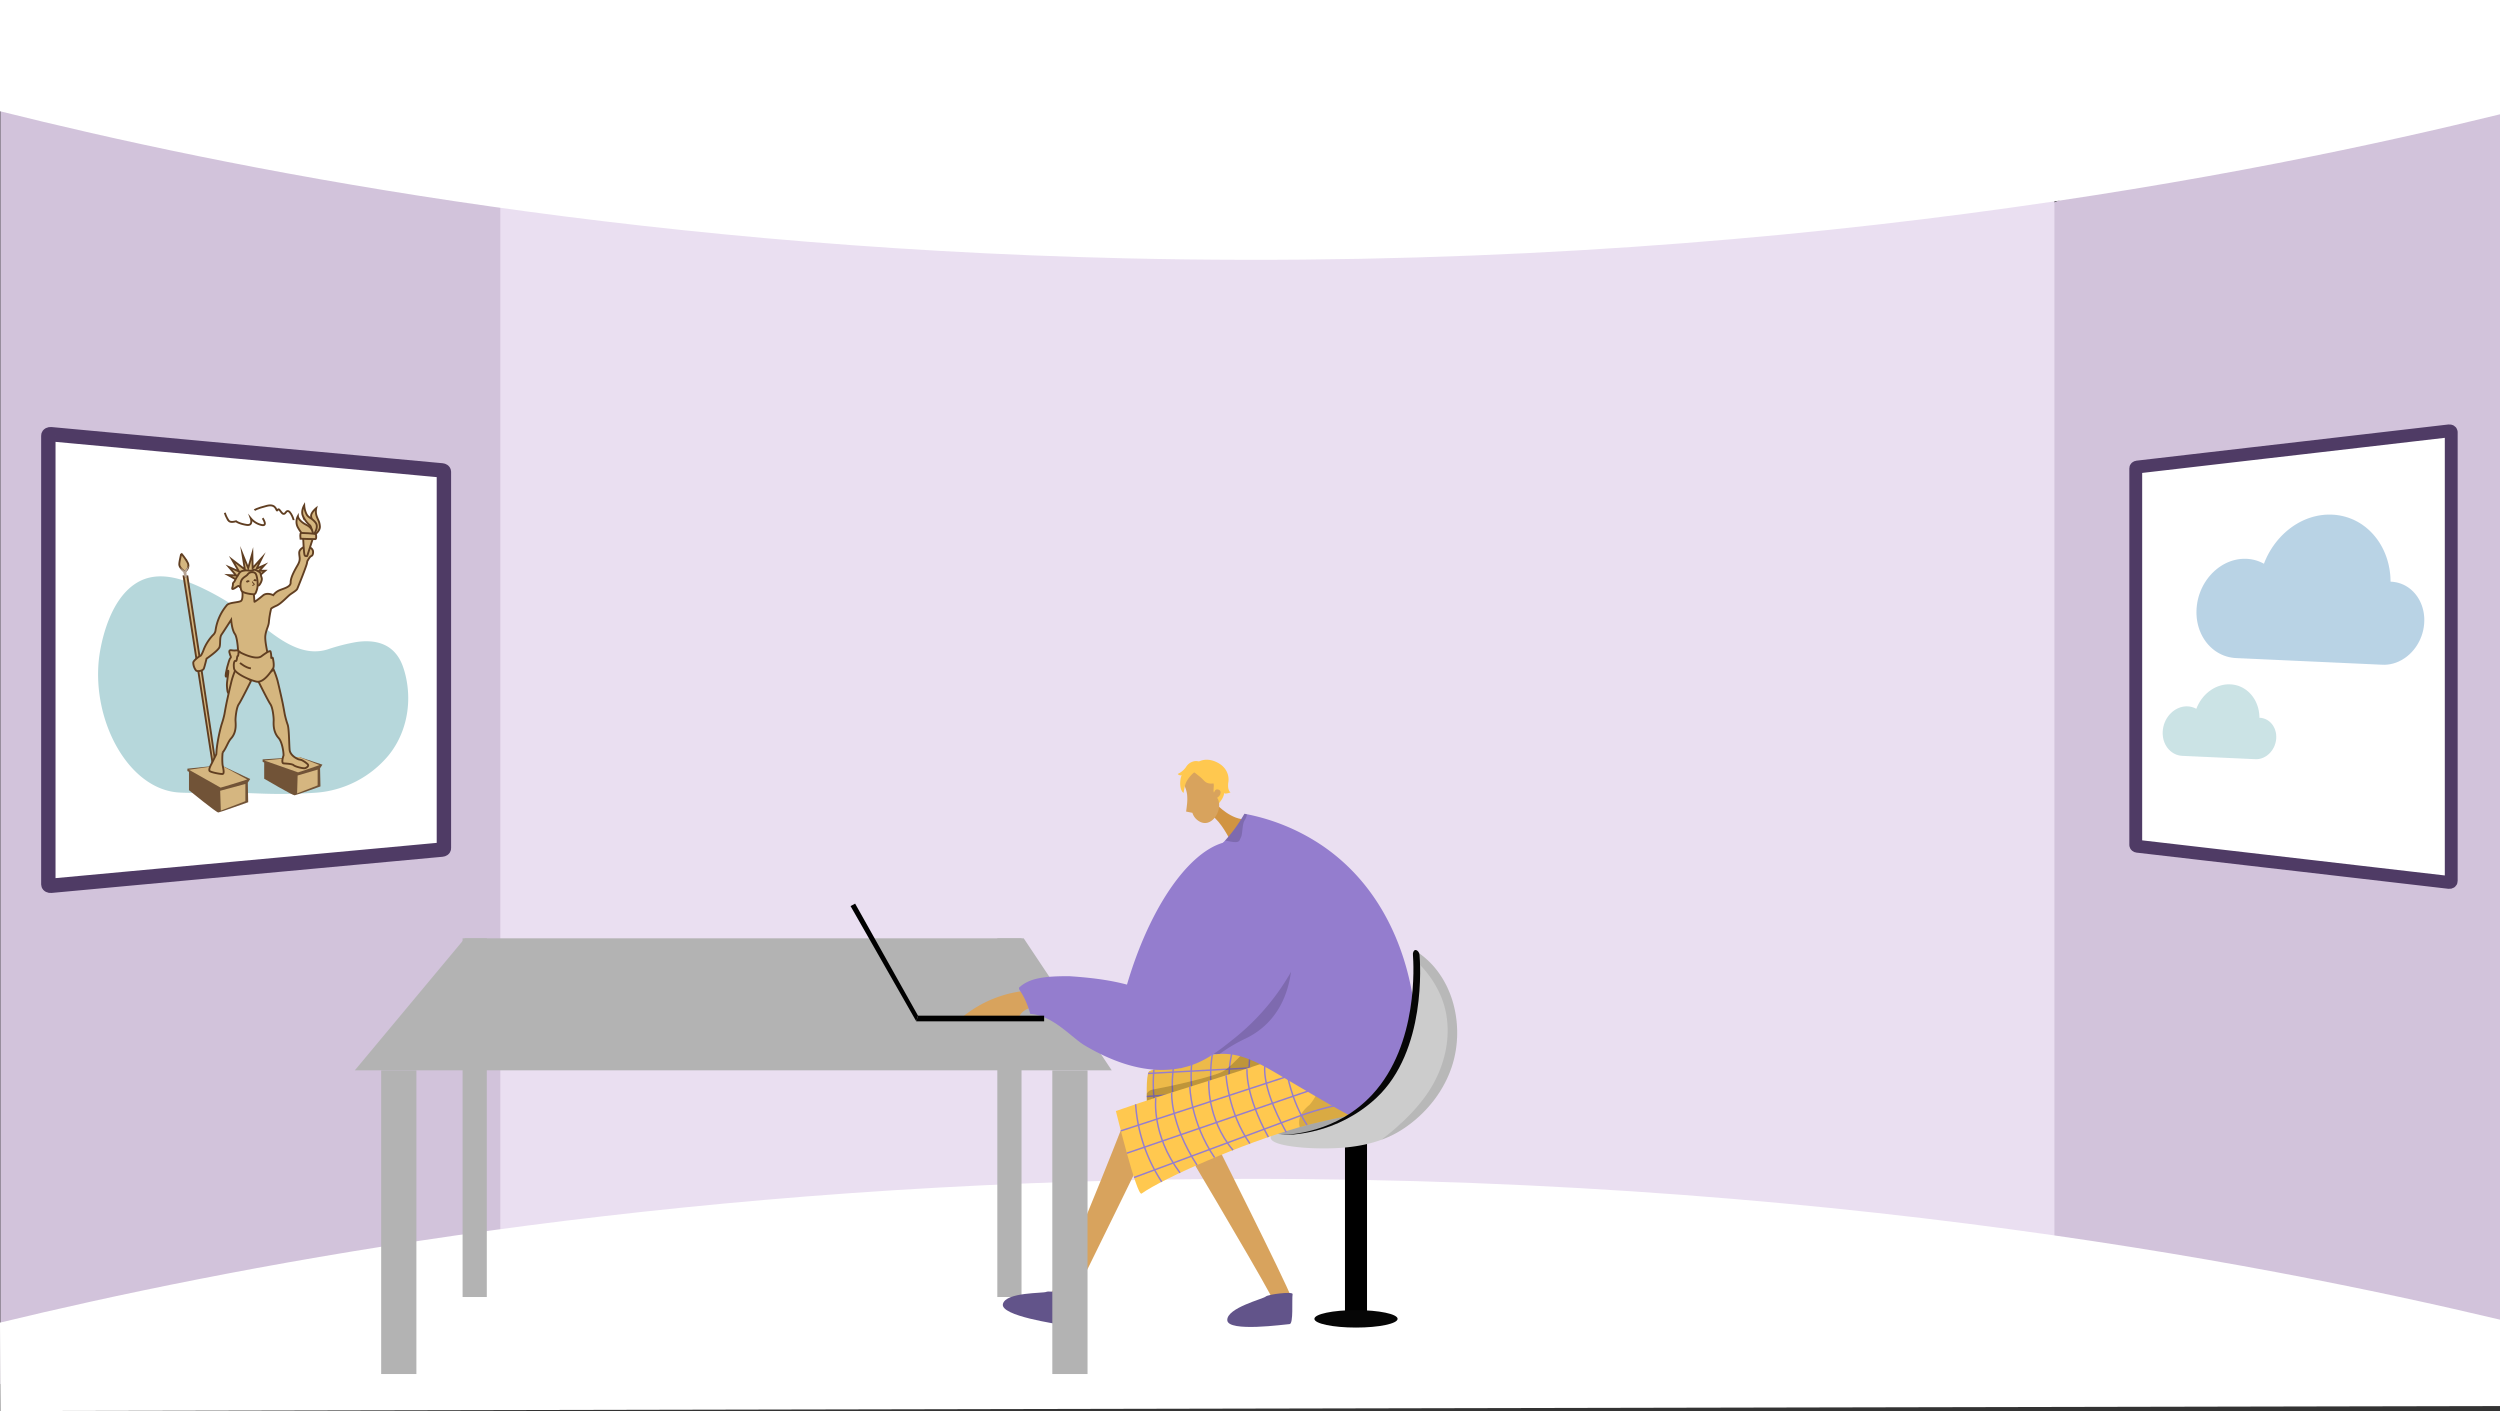 <svg xmlns="http://www.w3.org/2000/svg" xmlns:xlink="http://www.w3.org/1999/xlink" width="1366" height="771" viewBox="0 0 1366 771"><rect x="0" y="0" width="1366" height="771" fill="#333333" stroke="none"/><defs><style>.a,.af,.ag,.h,.p{fill:none;}.b{fill:#d2c3db;}.c{fill:#eadff1;}.d,.f,.g{fill:#fff;}.e{fill:#b3b3b3;}.f,.g{stroke:#4f3b65;}.ab,.af,.ag,.f,.g,.h,.p{stroke-miterlimit:10;}.f{stroke-width:7.018px;}.g{stroke-width:7.858px;}.h{stroke:#000;stroke-width:12.048px;}.i{fill:#060606;}.j{fill:#ccc;}.k{opacity:0.18;}.l{clip-path:url(#a);}.m{fill:#edba49;}.n{opacity:0.3;}.o{opacity:0.5;}.p{stroke:#947dce;stroke-width:0.808px;}.q{opacity:0.2;}.r{fill:#d8a35d;}.s{fill:#62548a;}.t{fill:#d19442;}.u{fill:#ffc84f;}.v{fill:#947dce;}.w{opacity:0.15;}.x{opacity:0.1;}.y{opacity:0.71;}.z{fill:#9dc1db;}.aa{fill:#b6d7db;}.ab{fill:#d5b67f;}.ab,.af,.ag{stroke:#603e21;}.ab,.af{stroke-width:1.031px;}.ac{fill:#b7a494;}.ad{fill:#715337;}.ae{fill:#d5b680;}.ag{stroke-width:0.515px;}</style><clipPath id="a"><path class="a" d="M2428.694,7379.994s-.677-15.173,1.111-17.288,61.762-15.111,61.762-15.111l17.21,13.858Z"/></clipPath></defs><g transform="translate(-1802.012 -6777.237)"><path class="b" d="M3168.012,6786.773v758.463l-242.228-67.586-32.991-6.263,1.636-558.092,30.118-25.561Z"/><path class="b" d="M2118.309,6902.708l-16.051,556.371-300.044,74.4V6783.425L2101.057,6877Z"/><path class="c" d="M2499.99,6866.308H2075.382v617.384h849.165V6866.308Z"/><path class="d" d="M1802.012,6838.017c121.657,30.38,335.7,73.888,615,80.372,352.971,8.194,622.428-47.1,751-78.7v-62.454h-1366Z"/><path class="d" d="M1802.012,7499.921c121.657-29.39,335.7-71.481,615-77.753,352.971-7.928,622.428,45.568,751,76.133v47.19l-1365.8,2.746Z"/><path class="e" d="M2409.465,7362.082H1995.859l60.117-72.141h305.395Z"/><rect class="e" width="19.237" height="165.923" transform="translate(2010.288 7362.082)"/><rect class="e" width="13.226" height="195.982" transform="translate(2054.774 7289.941)"/><rect class="e" width="13.226" height="195.982" transform="translate(2346.943 7289.941)"/><path class="f" d="M2968.986,7033.139v205.775c0,.353.351.653.828.709l68.944,8,21.89,2.529,79.581,9.239c.6.069,1.135-.268,1.135-.709V7013.367c0-.441-.539-.778-1.135-.709l-79.581,9.239-21.89,2.53-68.944,8C2969.337,7032.486,2968.986,7032.786,2968.986,7033.139Z"/><path class="g" d="M2044.558,7034.976v205.775c0,.353-.44.653-1.037.708l-86.445,8-27.446,2.53-99.781,9.238c-.748.07-1.424-.267-1.424-.708V7015.2c0-.441.676-.778,1.424-.709l99.781,9.238,27.446,2.53,86.445,8C2044.118,7034.323,2044.558,7034.623,2044.558,7034.976Z"/><line class="h" y2="96.68" transform="translate(2542.929 7400.616)"/><ellipse class="i" cx="22.735" cy="4.768" rx="22.735" ry="4.768" transform="translate(2520.194 7493.086)"/><path class="j" d="M2595.542,7359.254c-4.5,14.272-14.369,26.553-26.789,34.771a56.744,56.744,0,0,1-12.019,6.012c-11.683,4.266-24.5,5-37.04,4.592-1.837-.059-22.81-.844-23.4-5.655-.716-5.846,29.068-14.288,53.96-20.434,11.133-9.75,16.051-19.441,18.422-25.694.854-2.258,2.627-7.363,4.955-28.267.961-8.655,1.6-16.216,2.023-22.292.128-1.858.241-3.578.337-5.147C2595.99,7310.056,2602.451,7337.293,2595.542,7359.254Z"/><path class="k" d="M2542.7,7385.2l-.146.1c-1.6,1.139-13.205,11-37.734,11.934-26.012.995,53.3-37.185,53.3-37.185Z"/><g class="l"><path class="m" d="M2547.6,7386.912s-.033,0-.081,0c-1.1.028-13.731.291-30.291.578-32.678.56-79.038,7.53-92.882,12.7-2.988,1.118-1.894-47.211-1.894-47.211,33.576-2.6,92.79-3.6,95.276-5.96,2.651-2.514,19.018-2.216,22.976-2.107.549.013.861.026.861.026l.027.231,3.022,28.322c.008.05.01.072.01.072C2545.577,7380.927,2546.585,7386.071,2547.6,7386.912Z"/><g class="n"><path class="o" d="M2547.6,7386.912s-.033,0-.081,0c-1.1.028-13.731.291-30.291.578a9.037,9.037,0,0,1,.046-1.22,9.446,9.446,0,0,1,3.668-6.4,19.535,19.535,0,0,1,4.533-2.713c10.618-6.932,14.09-22.522,15.229-32.247.549.013.861.026.861.026l.027.231c.821,11.859,2.866,27.145,3.022,28.322.008.05.01.072.01.072C2545.577,7380.927,2546.585,7386.071,2547.6,7386.912Z"/></g><line class="p" x1="120.85" y2="6.557" transform="translate(2422.29 7357.595)"/><line class="p" y1="8.315" x2="121.739" transform="translate(2422.278 7368.464)"/><line class="p" x1="122.208" y2="11.476" transform="translate(2422.596 7379.153)"/><path class="p" d="M2534.279,7387.177"/><path class="p" d="M2517.728,7347.02"/><path class="p" d="M2519.254,7346.648s-4.2,22.094,2.1,40.767"/><path class="p" d="M2508.261,7348.447s-6.444,9.577,1.094,39.851"/><path class="p" d="M2497.577,7349.474s-4.7,13.117,1.67,38.84"/><path class="p" d="M2485.653,7349.729s-4.176,20.028,2.9,39.372"/><path class="p" d="M2475.781,7350.172s-6.659,19.662,2.95,40.035"/><path class="p" d="M2464.943,7350.648s-4.723,18.6,3.011,40.882"/><path class="p" d="M2454.534,7351.121s-5.4,15.782,3.086,41.89"/><path class="p" d="M2445.344,7351.8s-7.568,18.823,2.208,42.884"/><path class="p" d="M2433.824,7352.207a88.344,88.344,0,0,0,2.795,44.635"/><path class="q" d="M2427.717,7382.686s-1.846-9.146,4.33-10.161,33-6.826,38.361-9.955,17.119-16.892,17.119-16.892l32.725,12.017s-37.327,18.056-39.339,18.618S2427.717,7382.686,2427.717,7382.686Z"/></g><path class="r" d="M2415.546,7391.941s-36.682,94.183-41.191,94.1c-8.109-.1-39.046-2.358-8.612,8.507,14.763,7.566,15.137,3.69,16.633.923,1.223-2.261,10.752-19.308,14.2-25.471.772-1.38,35.472-72.4,35.472-72.4Z"/><path class="s" d="M2388.235,7485.872c.68-1.461-12.907-3.6-14.523-2.753s-22.126.056-23.714,6.608,29.946,10.915,32.133,11.436S2386.9,7488.742,2388.235,7485.872Z"/><path class="r" d="M2445.817,7398.492s40.166,67.249,50.551,86.574c-.671,3.342-.8,3.7-1.388,3.871-7.777,2.3-38,9.268-5.718,10.669,16.338,2.873,15.552-.941,16.165-4.026.235-1.184.745-4.379,1.918-9.9-1.994-6.529-44.467-90.99-44.467-90.99Z"/><path class="s" d="M2508.287,7484.34c.251-1.591-13.4.092-14.719,1.357s-21.254,6.151-20.975,12.887,31.795,2.24,34.04,2.138S2507.792,7487.468,2508.287,7484.34Z"/><path class="t" d="M2466.8,7216.779s8.28,8.98,16.62,8.1-9.65,10.675-9.65,10.675-4.618-9.351-9.665-12.753S2466.8,7216.779,2466.8,7216.779Z"/><path class="r" d="M2417.361,7388.721c4.206-5.057,94.143-36.439,94.143-36.439l35.746,27.569s-117.154,18.086-118.556,20.89S2413.156,7393.778,2417.361,7388.721Z"/><path class="u" d="M2563.326,7381.923l-.079.018c-1.058.312-35.119,6.572-51.038,11.138-31.418,9-74.391,27.746-86.423,36.327-2.6,1.854-14.058-45.109-14.058-45.109,31.756-11.213,88.692-27.509,90.481-30.435,1.909-3.114,17.795-7.066,21.646-7.985.534-.13.839-.2.839-.2l.086.217,10.255,26.573c.021.046.028.067.028.067C2537.89,7379.4,2562.126,7381.374,2563.326,7381.923Z"/><g class="n"><path class="o" d="M2563.326,7381.923l-.079.018c-1.058.312-35.119,6.572-51.038,11.138a8.873,8.873,0,0,1-.272-1.19,9.442,9.442,0,0,1,1.886-7.127,19.53,19.53,0,0,1,3.675-3.794c8.461-9.447,7.776-25.4,6.357-35.091.534-.13.839-.2.839-.2l.086.217c3.864,11.242,9.8,25.476,10.255,26.573.021.046.028.067.028.067C2537.89,7379.4,2562.126,7381.374,2563.326,7381.923Z"/></g><line class="p" x1="115.028" y2="37.635" transform="translate(2414.465 7357.496)"/><line class="p" y1="39.563" x2="115.431" transform="translate(2417.724 7367.767)"/><path class="p" d="M2549.97,7378.123l-10.616,1.743a150.08,150.08,0,0,0-27.945,7.409l-89.79,33.351"/><path class="p" d="M2528.6,7388.364"/><path class="p" d="M2502.208,7353.865"/><path class="p" d="M2503.586,7353.109s1.67,22.427,12.585,38.832"/><path class="p" d="M2493.435,7357.695s-3.744,10.918,11.378,38.207"/><path class="p" d="M2483.381,7361.453s-1.141,13.887,11.673,37.082"/><path class="p" d="M2471.93,7364.789s1.154,20.426,13,37.277"/><path class="p" d="M2462.51,7367.774s-1.34,20.715,13.218,37.9"/><path class="p" d="M2452.165,7371.041s.255,19.187,13.5,38.706"/><path class="p" d="M2442.233,7374.193s-1.131,16.643,13.831,39.661"/><path class="p" d="M2433.533,7377.227s-2.435,20.141,13.24,40.849"/><path class="p" d="M2422.511,7380.606a88.338,88.338,0,0,0,14.262,42.388"/><path class="r" d="M2362.407,7318.584a64.968,64.968,0,0,0-34.458,14.3l30.427.96a9.321,9.321,0,0,1,2.4-3.647,9.72,9.72,0,0,1,6.335-2.5Q2364.759,7323.144,2362.407,7318.584Z"/><path class="u" d="M2457.153,7206.218s13.3,17.033,14.713-.646C2472.984,7191.588,2448.08,7194.089,2457.153,7206.218Z"/><path class="u" d="M2461.246,7203.59s-5.988-.049-9.773,2.17c-1.146.672-2.7.455-3.058,1.894,0,0,4.322-15.166,14.185-11.491s12.333,4.814,3.707,22.739C2466.307,7218.9,2470.553,7205.273,2461.246,7203.59Z"/><path class="u" d="M2455.046,7194.741s4.557-4.779,12.219-.818c5.208,2.693,6.449,7.323,5.916,10.7s.473,5.236,1.236,5.56c0,0-3.262,1.317-3.7.23,0,0,.763,1.849-3.192,6.366a5.066,5.066,0,0,0-1.874-6.137C2462.158,7208.258,2455.046,7194.741,2455.046,7194.741Z"/><path class="r" d="M2449,7206.123a16.5,16.5,0,0,1,1.633,5.219,25.518,25.518,0,0,1-.127,6.118c-.127,1.334-.289,2.438-.416,3.208l3.46.7a7.869,7.869,0,0,0,3.188,4.306c7.254,5.112,14.164-6.5,10.347-12.6.044.071.929-.7.981-.762a3.273,3.273,0,0,0,.882-1.952,1.658,1.658,0,0,0-.225-1,1.95,1.95,0,0,0-1.487-.767c-1.232-.122-1.408.807-1.923,1.684-.618-.818.3-4.181-.318-5a6.09,6.09,0,0,1-3.3-.252c-1.763-.685-2.062-1.9-4.5-3.731-1.582-1.183-3.011-2.7-3.934-2.306-1.117.478-2.092,1.13-3.611,3.232C2448.874,7203.288,2449.6,7205.773,2449,7206.123Z"/><path class="u" d="M2458.767,7194.687s-1.845-2.935-6.039-.879a6.664,6.664,0,0,0-2.657,2.515,11.293,11.293,0,0,1-4.53,3.794s.549,1.036,2.378.731c-.758.127-1,3.194-1.029,3.7-.123,1.875.183,4.734,1.788,5.975.524-2.176.59-4.2,1.658-6.273a17.93,17.93,0,0,1,4.4-5.177C2455.016,7198.816,2458.844,7194.808,2458.767,7194.687Z"/><path class="v" d="M2562.846,7393.868c-7.273,2.907-23.947-6.934-57.324-26.617-13.519-7.97-24.213-14.812-37.1-14.152-1.1.055-2.2.165-3.338.33a36.741,36.741,0,0,0-5.21,1.174,42.325,42.325,0,0,0-12.721,6.5c-.027-.376-.046-.761-.073-1.156-.413-6.521-.8-14.821-.945-24.442-.018-1.4-.037-2.871-.046-4.394-.376-27.625-.174-72.173,15.867-85.7a87,87,0,0,0,9.42-8.888c.945-1.045,1.926-2.173,2.916-3.393a83.778,83.778,0,0,0,7.677-11.263c.44.082.9.174,1.358.266a112.732,112.732,0,0,1,41.135,17.133c41.558,28.286,48.455,75.309,50.161,87.031C2577.558,7346.33,2579.071,7387.383,2562.846,7393.868Z"/><path class="w" d="M2482.68,7344.652a89.7,89.7,0,0,0-14.253,8.447c-1.1.055-2.21.165-3.348.33a36.571,36.571,0,0,0-5.2,1.174c-.275-5.429-.514-11.758-.615-18.784q-.027-2.1-.055-4.393c14.373-24.214,44.374-71.026,47.841-46.281C2511.626,7317.833,2499.574,7336.59,2482.68,7344.652Z"/><path class="v" d="M2358.8,7316.906c-.178,1.312,1.231,1.927,3.584,7.167a48.178,48.178,0,0,1,2.559,7.167c12.434.743,22.734,13.083,29.816,17.257,12.418,7.318,32.225,16.529,52.728,12.286,11.736-2.429,19.454-8.6,29.179-16.381a126.449,126.449,0,0,0,31.738-37.882c.765-2.55,10.374-36.476-10.75-58.358-2.77-2.87-9.889-10.245-18.941-11.262-20.6-2.317-46.332,28.856-60.918,78.322-7.587-1.974-16.242-3.571-31.366-4.585C2371.98,7310.533,2364.178,7311.87,2358.8,7316.906Z"/><path d="M2266.754,7272.319l2.5-1.344,34.362,61.238-.96,3.072Z"/><path d="M2372.529,7335.285v-3.072h-68.917l-.96,3.072Z"/><path class="w" d="M2483.327,7222.135a7.859,7.859,0,0,1-1.128,3.155c-1.541,2.082-1.156,7.713-2.119,9.438s-.376,3.457-6.274,2.238c-.889-.184-1.7-.331-2.43-.441.945-1.045,1.926-2.173,2.916-3.393a83.778,83.778,0,0,0,7.677-11.263C2482.409,7221.951,2482.868,7222.043,2483.327,7222.135Z"/><path class="j" d="M2538.649,7388.186s20.23-16.931,23.2-22.473,10.124-21.412,10.124-21.412l5.141-15.644,5.85,35.138-7.564,19.213-5.979,6.242-6.733,6.05-9.267-.407Z"/><path class="i" d="M2501.653,7397.4c5.069-.148,30.735-1.053,50.28-22.215,25.277-27.369,22.457-71.462,22.121-75.955-.23-1.493.44-2.713,1.17-2.888.808-.194,2.171.78,2.415,2.6.355,4.137,3.951,52.5-23.609,78.209C2532.364,7397.356,2506.434,7397.533,2501.653,7397.4Z"/><path class="x" d="M2595.542,7359.254c-4.5,14.272-14.369,26.553-26.789,34.771a56.744,56.744,0,0,1-12.019,6.012c9.408-7.107,18.122-15.33,24.679-24.6,11.058-15.629,15.495-36.666,7.588-54.639a55.339,55.339,0,0,0-13.344-18.512c.128-1.858.241-3.578.337-5.147C2595.99,7310.056,2602.451,7337.293,2595.542,7359.254Z"/><rect class="e" width="19.237" height="165.923" transform="translate(2377.002 7362.082)"/><g class="y"><path class="z" d="M3029.544,7082.58a21.347,21.347,0,0,1,9.486,2.688c6.144-16.218,21.084-27.564,37.29-26.825,18.315.834,31.809,16.807,31.893,36.628.092,0,.182,0,.273.005,11.266.513,19.335,11.087,18.024,23.618s-11.508,22.27-22.773,21.756l-79.869-3.639c-13.465-.614-23.11-13.252-21.543-28.228S3016.079,7081.966,3029.544,7082.58Z"/><path class="z" d="M3113.5,7135.1c5.157-2.5,8.651-7.972,9.347-14.629,1.178-11.247-6.373-21.14-16.494-21.6l-1.539-.07-.28-1.628c-.082-19.13-13.126-34.151-30.344-34.935a30.64,30.64,0,0,0-14.733,3.055,34.7,34.7,0,0,0-17.018,19.257l-2.451,6.464-3.877-2.159a19.669,19.669,0,0,0-18.154-.542c-6.613,3.211-11.087,10.125-11.962,18.49-1.453,13.882,7.526,25.64,20.016,26.21l79.869,3.637a15.81,15.81,0,0,0,7.62-1.547Z"/></g><g class="y"><path class="aa" d="M2997.354,7163.205a10.647,10.647,0,0,1,4.73,1.34c3.063-8.085,10.511-13.742,18.591-13.374,9.131.417,15.858,8.38,15.9,18.262.046,0,.091,0,.136,0,5.617.256,9.64,5.528,8.986,11.775s-5.737,11.1-11.353,10.847l-39.82-1.815c-6.713-.306-11.521-6.607-10.74-14.073S2990.641,7162.9,2997.354,7163.205Z"/><path class="aa" d="M3039.209,7189.391a8.9,8.9,0,0,0,4.66-7.293c.587-5.607-3.178-10.54-8.223-10.77l-.768-.035-.139-.812c-.041-9.537-6.544-17.026-15.129-17.417a15.286,15.286,0,0,0-7.345,1.523,17.3,17.3,0,0,0-8.485,9.6l-1.222,3.222-1.932-1.076a9.81,9.81,0,0,0-9.051-.27,11.279,11.279,0,0,0-5.964,9.218c-.724,6.921,3.752,12.783,9.979,13.067l39.82,1.814a7.887,7.887,0,0,0,3.8-.772Z"/></g><path class="aa" d="M1975.156,7210.329a57.006,57.006,0,0,0,38.974-20.144c8.93-10.786,12.929-26.133,9.982-41.517a47.809,47.809,0,0,0-2.071-7.6c-4.722-12.74-15.631-14.48-25.457-13a105.242,105.242,0,0,0-15.553,3.991c-11.821,3.7-22.8-2.851-32.72-10.52-11.069-8.553-21.866-16.165-33.986-22.121-11.693-5.746-25.859-11.052-37.838-3.577-16.619,10.37-20.09,38.5-20.418,41.447-3.788,34.035,16.2,71.345,43.851,72.985,6.732.4,13.462.026,20.2-.056,9-.11,17.981.433,26.974.708A272.389,272.389,0,0,0,1975.156,7210.329Z"/><path class="ab" d="M1919.831,7195.042c0-1.043-15.427-102.88-15.427-102.88h-2.049l15.966,103.132Z"/><path class="ab" d="M1903,7089.465c.372.114,2.967-2.158,1.51-4.855a27.855,27.855,0,0,0-3.506-4.962c.108.162-1.025,4.207-1.025,5.933S1902.189,7089.214,1903,7089.465Z"/><path class="ac" d="M1904.081,7092.863l-.216-2.859,1.4-3.614a29.453,29.453,0,0,1-2.535,2.7c-.161-.054-2.481-1.942-2.481-1.942l1.942,2.859.7,2.7Z"/><path class="ab" d="M1948.2,7134.774c.243-.357-1.618-7.012-1.187-10.357s1.834-5.07,1.942-7.551a51.167,51.167,0,0,1,1.187-7.012s.18-.432,2.913-1.654,6.185-5.25,7.767-6.329,3.236-2.086,3.6-2.877,5.106-12.586,5.322-14.1.575-1.654.575-1.654.935-1.87,1.87-2.23,1.079-2.373.719-3.092-1.079-1.654-1.582-1.151-2.589.647-1.87-.072,2.014-2.3.216-1.366-4.243,1.8-4.171,4.171.935,3.452-.863,6.545-3.884,6.9-3.812,9.493-4.459,3.38-6.473,4.387a8.377,8.377,0,0,0-3.02,2.517s-3.381-1.726-5.61.144-4.675,3.668-4.675,3.452-.359-4.315-.359-4.315-4.387-.36-6.329-2.086c0,0,.719,5.25-.791,6.042s-6.042.719-7.48,2.085a27.208,27.208,0,0,0-6.329,14.1,4.316,4.316,0,0,1-1.438,2.446,25.367,25.367,0,0,0-4.891,7.551c-.791,2.3-1.654,3.74-1.942,3.74s-3.739,2.445-3.883,3.668a7.28,7.28,0,0,0,1.51,4.315c.719.719,3.812.288,4.315-1.151s1.439-5.322,1.439-5.322,6.544-4.459,7.12-6.4-.072-5.106,1.078-6.76,5.251-8.055,5.251-8.055.359,5.394,2.013,7.695,1.879,11.509,1.879,11.509S1943.78,7141.282,1948.2,7134.774Z"/><path class="ad" d="M1977.115,7206.944l-.216-9.929,1.294-1.973-12.693-4.207-19.994,1.33v1.295l.863.431v8.846s15.643,9.17,16.613,9.062S1977.115,7206.944,1977.115,7206.944Z"/><path class="ae" d="M1975.568,7197.739v8.63l-11.219,4.387.288-9.781Z"/><path class="ae" d="M1976.575,7195.294l-.237.082c-1.644.575-11.288,3.939-11.486,3.873-.215-.072-18.483-6.473-18.483-6.473l19.131-1.941Z"/><path class="ab" d="M1965.356,7192.2c-.432-.072-4.819-1.942-5.106-5.322s-.288-11.723-1.079-13.736a48.417,48.417,0,0,1-1.582-5.682s-.648-3.668-1.079-5.826-2.3-10.428-2.949-12.873a49.105,49.105,0,0,0-2.014-5.61s-8.7,5.682-8.414,6.257,5.322,10.716,6.616,12.586,1.8,7.12,1.8,8.63-.575,6.257,2.694,9.853c1.743,1.917,2.7,6.976,2.7,9.494,0,0-1.51,4.243.072,4.387s4.6.215,5.466,1.006,5.394,1.942,6.329,1.583,2.157-1.223,1.294-2.158a13.941,13.941,0,0,0-3.38-2.3C1966.435,7192.417,1965.356,7192.2,1965.356,7192.2Z"/><path class="ad" d="M1937.631,7215.575l-.216-10.713,1.295-1.974-16.038-7.594-18.268,1.941v1.295l.863.431v10.033s15.068,12.3,16.038,12.19S1937.631,7215.575,1937.631,7215.575Z"/><path class="ae" d="M1936.085,7205.585V7215l-13.413,5.143-.36-10.824Z"/><path class="ab" d="M1934.147,7135.853c.365-.111-1.187-3.614-3.236-3.237s-3.938-1.014-3.56,1.058,1.294,2.5.539,3.1-3.074,9.385-2.481,10.14,1.133-4.009,1.348-3.11-.917,6.077-.755,8.234.27,4.315,1.3,3.938,2.589-4.423,2.859-6.419S1930.587,7136.931,1934.147,7135.853Z"/><path class="ae" d="M1937.092,7203.14l-.237.083c-1.644.574-14.13,4.434-14.327,4.369-.216-.072-17.261-9.745-17.261-9.745l17.405-2.553Z"/><path class="ab" d="M1920.37,7186.879a85.929,85.929,0,0,1,2.7-13.736,48.417,48.417,0,0,0,1.582-5.682s.647-3.668,1.079-5.826,2.3-10.428,2.948-12.873a49.3,49.3,0,0,1,2.014-5.61s8.7,5.682,8.414,6.257-5.322,10.716-6.616,12.586-1.8,7.12-1.8,8.63.879,6.458-2.39,10.054c-1.743,1.918-2.541,5.1-4.639,7.764a34.476,34.476,0,0,0-.054,6.6c.377,2.193,1.24,5.106-.162,5.106s-5.879-.863-6.8-1.564.809-3.722.809-3.722l2.751-5.5Z"/><path class="ab" d="M1944.481,7136.068c.543-.288,4.963-3.883,5.34-2.858a9.741,9.741,0,0,1,.378,3.344c-.054.647.7-.54.917.377s.863,4.369.108,5.5-5.017,8.2-9.17,7.228-11.7-4.585-12.136-7.066.054-4.585.863-4.207.647-2.859,1.132-2.7.27-2.751.7-2.374S1941.029,7137.9,1944.481,7136.068Z"/><path class="ab" d="M1933.154,7139.466s3.231,2.751,5.957,2.967"/><path class="ab" d="M1973.339,7069.795c.287-.072,3.668-2.3,3.452-4.962s-.853-3.093-1.721-5.466a7.88,7.88,0,0,1-.272-4.459s-3.257,2.661-2.754,4.675S1973.339,7069.795,1973.339,7069.795Z"/><path class="ab" d="M1972.835,7070.124s3.841-4.532,1.561-7.377-4.006-2.445-5.085-4.962a12.508,12.508,0,0,1-1.078-4.459s-1.8,3.02-.792,5.609a14.328,14.328,0,0,0,3.884,5.322C1972.476,7065.336,1972.835,7070.124,1972.835,7070.124Z"/><path class="ab" d="M1972.835,7070.37c0-.246,1.151-4.027-3.38-6.328s-4.675-4.747-4.675-4.747a6.415,6.415,0,0,0,0,6.113,26.645,26.645,0,0,0,2.877,4.171Z"/><path class="ab" d="M1972.835,7071.809l-2.948,9.205s-1.007.432-1.439-.431-.791-9.422-.791-9.422Z"/><path class="ab" d="M1974.7,7069.579c.072.288.288,2.158-.359,2.23s-8.127-.216-8.127-.216-.432-3.164.359-3.164,7.7.287,7.911.719Z"/><path class="ab" d="M1944.7,7091.029c.216-.162,2.212-1.942,2.212-1.942h-3.183l2.805-3.074-4.261,1.888,2.859-5.88-5.071,5.61-.162-7.991-2.265,7.991-3.182-7.767,1.348,8.522-6.958-5.34,3.722,6.423-5.448-2.377,3.937,4.584-4.369-.215,4.154,2.319Z"/><path class="ab" d="M1943.51,7097.07c.216-.108,2.05-2.589,1.457-4.207s-.432-2.481-1.079-2.967-3.052-1.888-3.549-1.132-3.032-.054-4.326.161-2.481.162-3.452,1.78a36.937,36.937,0,0,0-2.266,3.884c-.323.863-1.079.809-1.025,2.05s-1.132,2.966.432,2.265,2.8-2.265,3.236-1.079S1943.51,7097.07,1943.51,7097.07Z"/><path class="ab" d="M1940.058,7089.9a1.957,1.957,0,0,1,1.942,1.4c.647,1.564,1.133,5.718.486,7.767s-.917,2.751-1.619,2.859-6.4-.45-7.012-2.158-.7-4.746.594-6.2,2.265-1.51,3.074-2.7A2.871,2.871,0,0,1,1940.058,7089.9Z"/><path class="af" d="M1940.657,7094.173c.276.124.612,0,.9.107a.944.944,0,0,1,.417.366"/><path class="af" d="M1937.96,7094.48a.4.4,0,0,1-.267.3c-.131.053-.275.067-.41.11a1.991,1.991,0,0,0-.6.365"/><path class="ag" d="M1939.864,7097.166l.444-.177a1.116,1.116,0,0,0,.647-.469.1.1,0,0,0,.014-.061.117.117,0,0,0-.052-.068,3.422,3.422,0,0,1-1.042-1.4"/><path class="af" d="M1962.479,7061.452c0-.359-2.3-7.191-4.315-4.243s-3.38-3.164-4.387-1.366-.144-3.668-5.9-2.23-6.832,2.374-6.832,2.374"/><path class="af" d="M1945.506,7060.374c.288.359,3.021,4.674-.791,3.668a10.773,10.773,0,0,1-5.682-3.6s1.493,4.171-2.238,3.6-5.6-1.727-5.673-1.942-2.948,1.048-4.171-.375a14.723,14.723,0,0,1-2.086-4.314"/></g></svg>